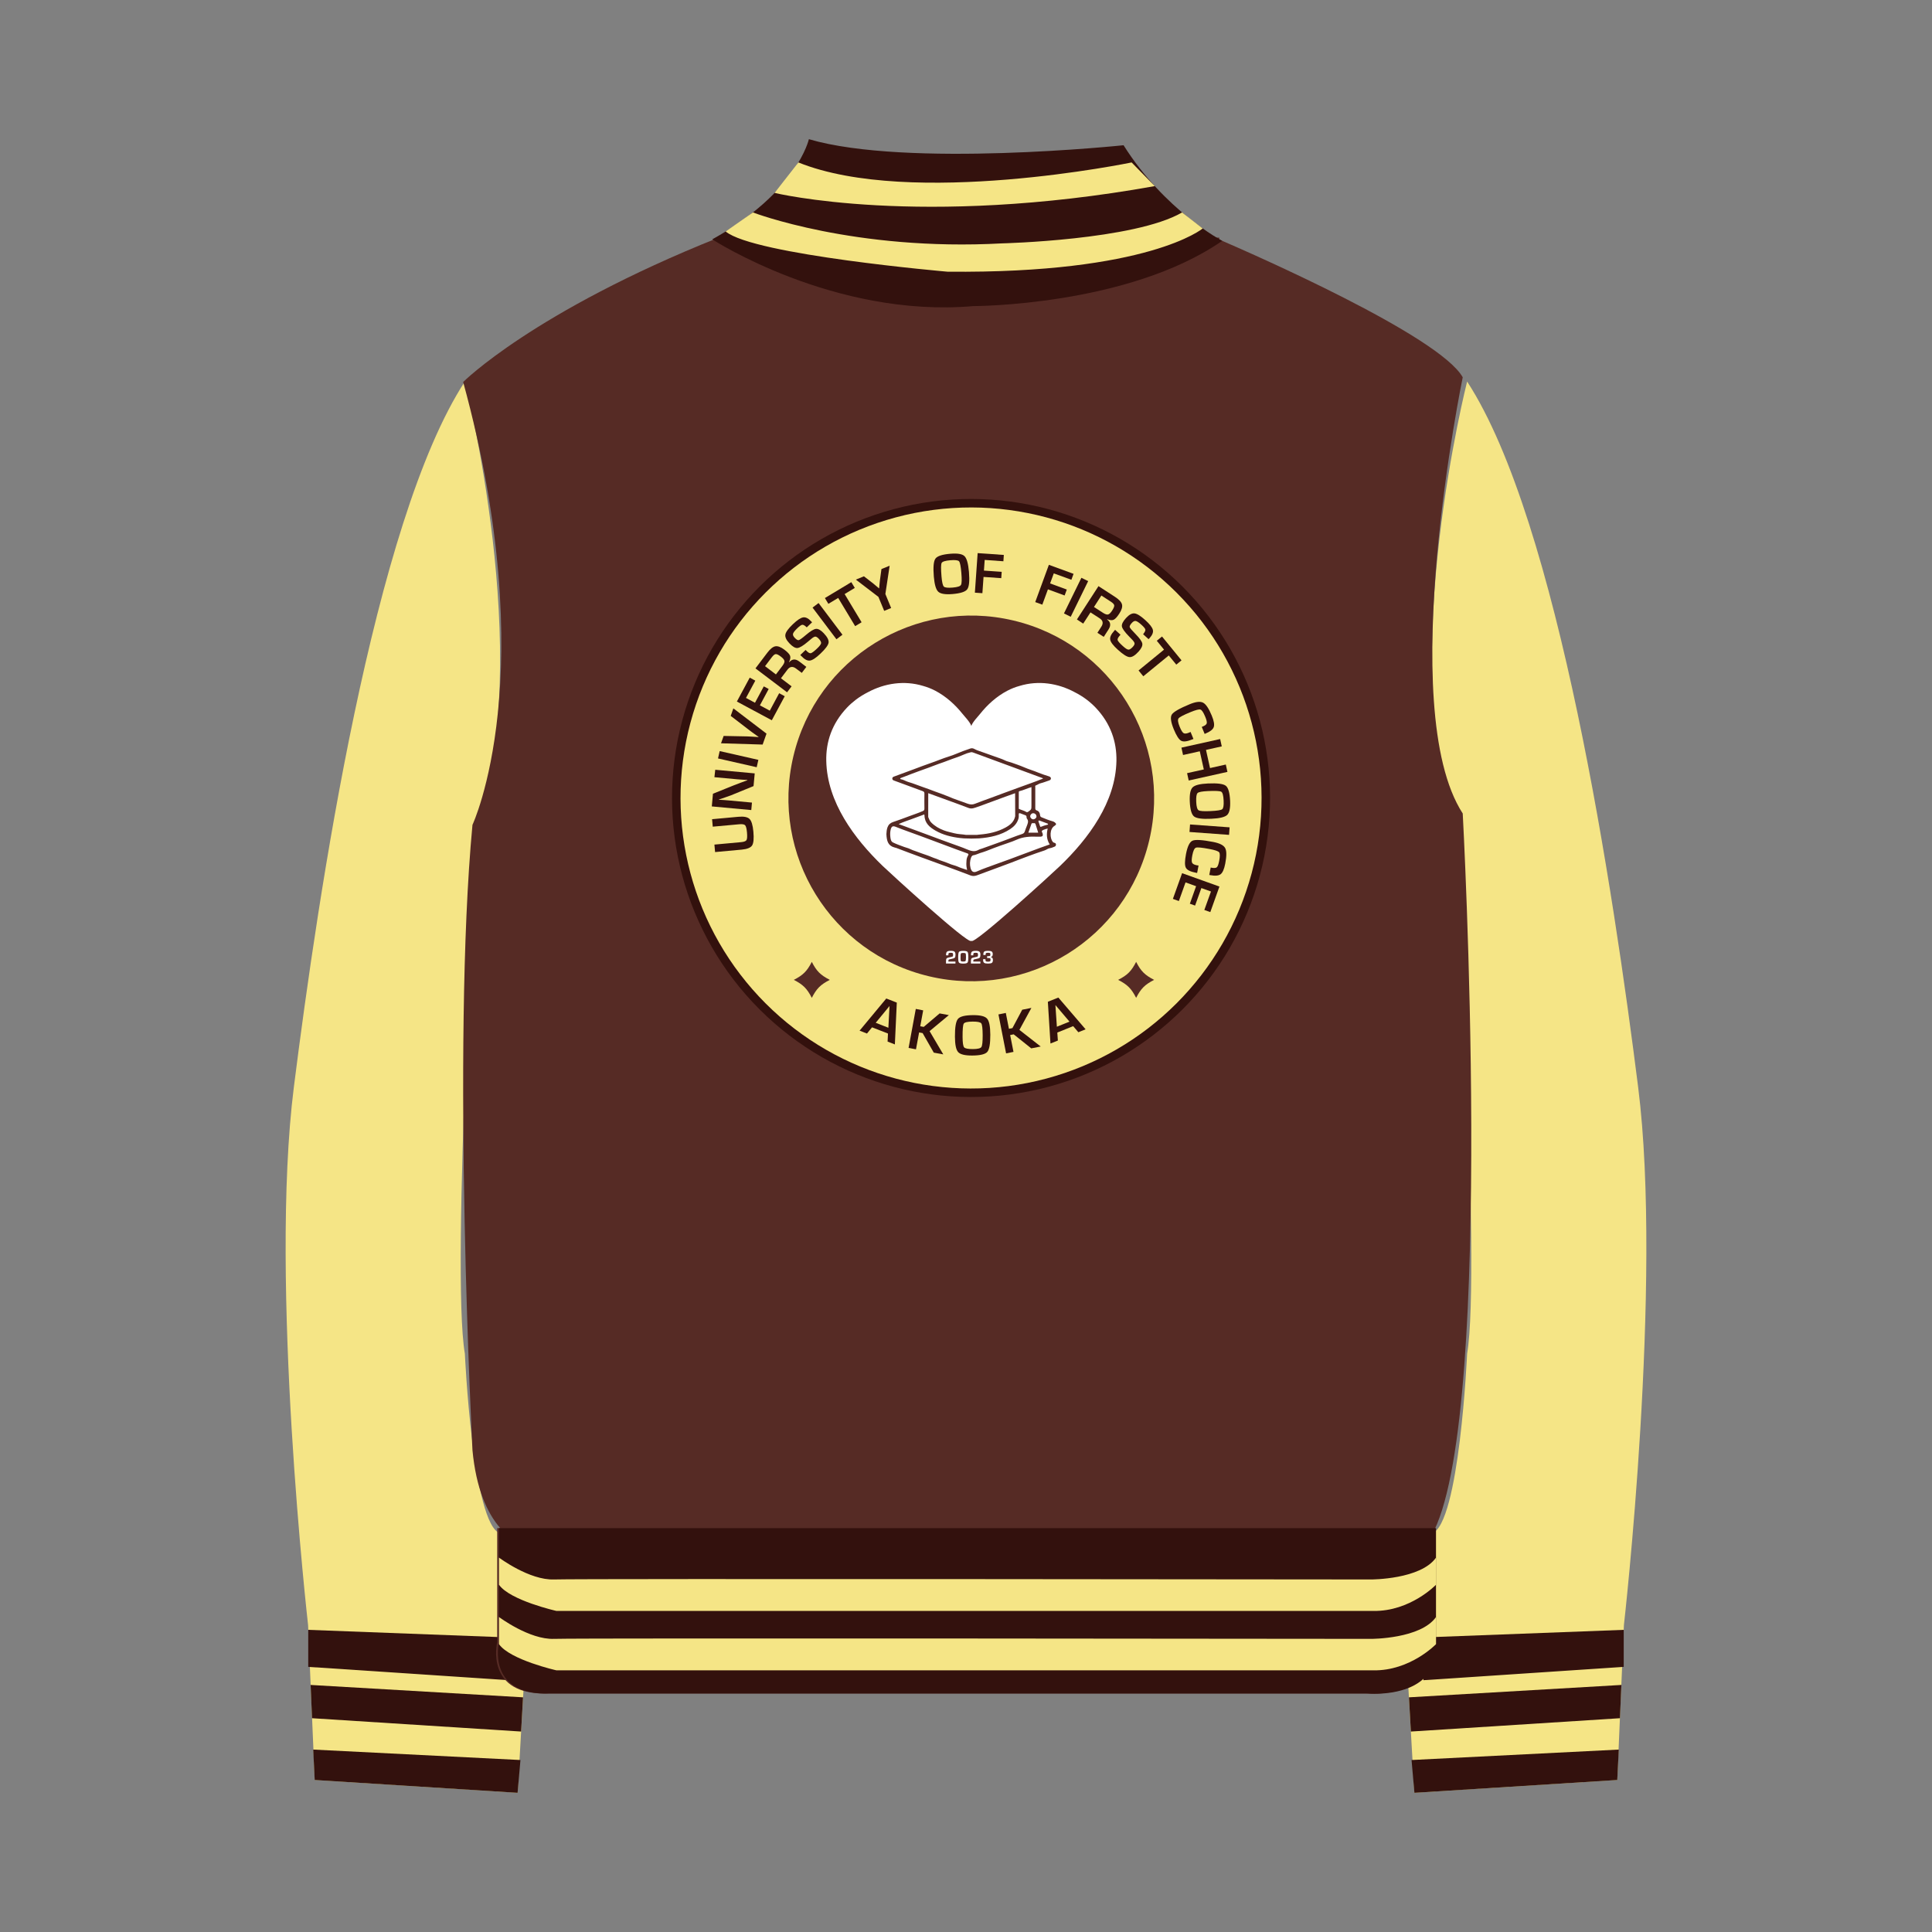 <?xml version="1.0" encoding="utf-8"?>
<!-- Generator: Adobe Illustrator 23.0.2, SVG Export Plug-In . SVG Version: 6.00 Build 0)  -->
<svg version="1.1" id="Layer_1" xmlns="http://www.w3.org/2000/svg" xmlns:xlink="http://www.w3.org/1999/xlink" x="0px" y="0px"
	 viewBox="0 0 488.45 488.45" style="enable-background:new 0 0 488.45 488.45;" xml:space="preserve">
<rect x="0" y="0" width="488.45" height="488.45" fill="#808080" stroke="none"/>
<style type="text/css">
	.st0{fill:#C6C6C6;}
	.st1{fill:#070707;}
	.st2{fill:#090909;}
	.st3{fill:none;stroke:#000000;stroke-width:3;stroke-miterlimit:10;}
	.st4{fill:#F5E586;}
	.st5{fill:#2582AC;}
	.st6{fill:#6B3C39;}
	.st7{fill:#823F32;}
	.st8{fill:#562B25;}
	.st9{fill:none;stroke:#070707;stroke-miterlimit:10;}
	.st10{clip-path:url(#SVGID_2_);}
	.st11{fill:none;stroke:#F5E586;stroke-width:5;stroke-miterlimit:10;}
	.st12{clip-path:url(#SVGID_4_);}
	.st13{fill:#191413;}
	.st14{fill:#B88B74;}
	.st15{fill:#F1A562;}
	.st16{fill:#FDFDFD;}
	.st17{fill:#EF331A;}
	.st18{fill:#D6271A;}
	.st19{fill:#FFFFFF;}
	.st20{fill:#6B0E0A;}
	.st21{fill:#F9F9F8;}
	.st22{fill:#FEFEFF;}
	.st23{fill:#1D9533;stroke:#FFFFFF;stroke-width:5;stroke-miterlimit:10;}
	.st24{fill:#EF331A;stroke:#B23B32;stroke-width:2;stroke-miterlimit:10;}
	.st25{fill:#4A0F7B;}
	.st26{fill:#C6160E;}
	.st27{clip-path:url(#SVGID_6_);}
	.st28{fill:none;stroke:#562B25;stroke-width:1.2;stroke-miterlimit:10;}
	.st29{clip-path:url(#SVGID_8_);}
	.st30{fill:#1D9533;}
	.st31{fill:#0C5822;}
	.st32{fill:#0B3615;}
	.st33{fill:#1D9533;stroke:#115F24;stroke-width:1.5;stroke-miterlimit:10;}
	.st34{fill:#134A1D;}
	.st35{clip-path:url(#SVGID_10_);}
	.st36{fill:#EEF4F5;}
	.st37{fill:#155D84;}
	.st38{fill:#1879AE;}
	.st39{fill:#114156;}
	.st40{fill:#121111;}
	.st41{fill:#33110D;}
	.st42{clip-path:url(#SVGID_12_);}
	.st43{fill:#A0522D;}
	.st44{fill:#F42121;}
	.st45{fill:#FAB00B;}
	.st46{fill:#F5DDDB;}
	.st47{fill:#F66831;}
	.st48{opacity:0.49;fill:url(#);}
	.st49{opacity:0.53;}
	.st50{clip-path:url(#SVGID_14_);}
	.st51{fill:#DDDDDD;}
	.st52{fill:#B2B2B2;}
	.st53{fill:#757575;}
	.st54{fill:#3F3F3F;}
	.st55{fill:#070706;}
	.st56{fill:#F6C7DB;}
	.st57{fill:#040404;}
	.st58{fill:#F13C8B;}
	.st59{fill:#0A0A09;}
	.st60{fill:#239830;}
	.st61{fill:#1F6DAF;}
	.st62{clip-path:url(#SVGID_16_);}
	.st63{fill:#A6DAE9;}
	.st64{fill:#144863;}
	.st65{clip-path:url(#SVGID_18_);}
	.st66{clip-path:url(#SVGID_20_);}
	.st67{clip-path:url(#SVGID_22_);}
	.st68{clip-path:url(#SVGID_24_);}
	.st69{clip-path:url(#SVGID_26_);}
	.st70{fill:#10441D;}
	.st71{fill:#2B9B2E;}
</style>
<g>
	<g>
		<g>
			<path class="st4" d="M117.53,96.46c0,0,17.66,69.56,3.24,111c0,0-6.85,113.89-3.24,134.79c0,0,1.95,43.25,8.91,45.41l2.15,27.75
				h4.44l-2.16,37.84l-51.3-3.24l-1.68-39.16c0,0-9.85-86.5-3.6-135.99S94.46,131.9,117.53,96.46z"/>
			<g>
				<g>
					<polygon class="st41" points="77.93,412.06 128.58,413.98 128.58,424.79 77.93,421.42 					"/>
					<polygon class="st41" points="78.53,425.99 132.24,429.12 131.75,437.77 78.89,434.4 					"/>
					<polygon class="st41" points="79.19,442.33 131.58,444.97 130.86,453.26 79.56,450.02 					"/>
				</g>
			</g>
		</g>
		<g>
			<path class="st4" d="M370.92,96.46c0,0-17.66,69.56-3.24,111c0,0,6.85,113.89,3.24,134.79c0,0-1.95,43.25-8.91,45.41l-2.15,27.75
				h-4.44l2.16,37.84l51.3-3.24l1.68-39.16c0,0,9.85-86.5,3.6-135.99C407.92,225.37,393.99,131.9,370.92,96.46z"/>
			<g>
				<polygon class="st41" points="410.51,412.06 359.87,413.98 359.87,424.79 410.51,421.42 				"/>
				<polygon class="st41" points="409.92,425.99 356.21,429.12 356.7,437.77 409.56,434.4 				"/>
				<polygon class="st41" points="409.26,442.33 356.87,444.97 357.59,453.26 408.88,450.02 				"/>
			</g>
		</g>
		<g>
			<g>
				<path class="st8" d="M362.6,386.91c15.36-31.79,7.21-181.24,7.21-181.24c-17.3-26.67,0-110.28,0-110.28
					c-5.94-10.56-53.55-31.38-61.54-34.82v-0.5H181.68C134.83,78.8,117.1,96.58,117.1,96.58c20.24,73.94,2.35,111.96,2.35,111.96
					c-5.29,56.22,0,158.1,0,158.1c0.91,9.66,3.66,15.81,7.02,19.7h-0.77v28.83c0,0-3.36,13.7,13.22,12.97H345.3
					c0,0,19.22,1.87,17.3-13.96V386.91z"/>
				<g>
					<path class="st41" d="M126.15,386.35v28.83c0,0-3.36,13.7,13.21,12.97h206.39c0,0,19.22,1.87,17.3-13.96v-27.85H126.15z"/>
					<path class="st4" d="M126.15,393.79c0,0,7.69,5.77,13.94,5.53c6.25-0.24,206.63,0,206.63,0s12.49,0,16.34-5.53v6.86
						c0,0-6.49,6.78-15.86,6.63H140.69c0,0-11.77-2.65-14.54-6.63V393.79z"/>
					<path class="st4" d="M126.15,408.81c0,0,7.69,5.77,13.94,5.53c6.25-0.24,206.63,0,206.63,0s12.49,0,16.34-5.53v6.86
						c0,0-6.49,6.78-15.86,6.63H140.69c0,0-11.77-2.65-14.54-6.63V408.81z"/>
				</g>
			</g>
			<g>
				<path class="st41" d="M204.5,35.19c0,0-2.94,13.43-24.43,25.32c0,0,30.7,19.95,66,16.88c0,0,39.14,0,62.93-16.5
					c0,0-14.58-7.67-24.94-24.17C284.05,36.72,229.31,42.48,204.5,35.19z"/>
				<path class="st4" d="M201.85,41.07l-6.02,7.7c0,0,36.81,8.93,96.12-1.72l-5.85-5.98C286.1,41.07,230.41,52.59,201.85,41.07z"/>
				<path class="st4" d="M190.36,53.71c0,0,25.65,9.87,63,7.82c0,0,33.45-0.81,45.5-7.82l5.21,4.05c0,0-13.62,11.45-64.53,10.93
					c0,0-48.98-4.23-56.08-10.17L190.36,53.71z"/>
			</g>
		</g>
	</g>
</g>
<g>
	<g>
		<g>
			<g>
				
					<ellipse transform="matrix(0.707 -0.707 0.707 0.707 -70.733 232.721)" class="st41" cx="245.55" cy="201.74" rx="75.61" ry="75.61"/>
			</g>
			<g>
				<g>
					
						<ellipse transform="matrix(0.707 -0.707 0.707 0.707 -70.733 232.721)" class="st4" cx="245.55" cy="201.74" rx="73.46" ry="73.46"/>
				</g>
			</g>
		</g>
		
			<ellipse transform="matrix(0.23 -0.973 0.973 0.23 -7.21 394.375)" class="st8" cx="245.55" cy="201.74" rx="46.23" ry="46.23"/>
	</g>
	<path class="st19" d="M214.13,178.91c0.69-0.73,1.45-1.4,2.25-2.01c0.95-0.72,1.98-1.35,3.06-1.9c4.21-2.26,9.18-3.03,13.92-1.59
		c1.07,0.3,2.11,0.7,3.1,1.22c2.7,1.42,5.02,3.51,6.92,5.89c0.47,0.59,1.87,2.03,2.19,3.01c0.32-0.98,1.72-2.42,2.19-3.01
		c1.89-2.38,4.21-4.47,6.92-5.89c0.99-0.52,2.03-0.93,3.1-1.22c4.74-1.45,9.71-0.68,13.92,1.59c1.08,0.54,2.11,1.18,3.06,1.9
		c0.8,0.61,1.55,1.28,2.25,2.01c3.86,4.08,5.34,8.73,5.25,13.48c-0.21,10.41-7.06,19.62-14.26,26.54
		c-1.88,1.81-21.44,19.71-22.36,18.96c0,0-0.02-0.02-0.06-0.05c-0.04,0.03-0.06,0.05-0.06,0.05c-0.92,0.76-20.48-17.15-22.36-18.96
		c-7.19-6.93-14.04-16.14-14.26-26.54C208.79,187.65,210.27,182.99,214.13,178.91z"/>
	<g>
		<g>
			<path class="st41" d="M224.5,261.3l-4.03-1.57l-1.28,1.57l-1.87-0.73l6.75-8.13l2.66,1.04l-0.49,10.57l-1.84-0.72L224.5,261.3z
				 M224.6,259.84l0.29-5.5l-3.49,4.24L224.6,259.84z"/>
			<path class="st41" d="M233.4,255.44l-0.74,4.02l0.88,0.16l4.02-3.41l2.33,0.43l-4.87,4.05l3.46,5.88l-2.4-0.44l-2.82-4.94
				l-0.89-0.17l-0.79,4.27l-1.87-0.35l1.82-9.86L233.4,255.44z"/>
			<path class="st41" d="M246.04,256.65c1.82-0.01,3,0.28,3.52,0.89c0.53,0.6,0.8,1.95,0.81,4.05c0.01,2.3-0.24,3.75-0.76,4.35
				s-1.79,0.91-3.82,0.92c-1.82,0.01-3-0.28-3.54-0.86c-0.54-0.59-0.81-1.88-0.82-3.89c-0.02-2.39,0.24-3.89,0.76-4.51
				C242.71,256.97,243.99,256.66,246.04,256.65z M245.9,258.28c-1.28,0.01-2.02,0.18-2.24,0.51c-0.21,0.33-0.31,1.47-0.3,3.41
				c0.01,1.44,0.14,2.31,0.4,2.6c0.25,0.29,1,0.43,2.23,0.43c1.18-0.01,1.89-0.18,2.12-0.51c0.23-0.33,0.34-1.34,0.33-3.01
				c-0.01-1.68-0.13-2.67-0.35-2.98C247.86,258.42,247.13,258.27,245.9,258.28z"/>
			<path class="st41" d="M254.29,256.09l0.79,4.01l0.88-0.17l2.48-4.65l2.32-0.46l-3.03,5.56l5.38,4.2l-2.39,0.47l-4.44-3.55
				l-0.89,0.18l0.84,4.26l-1.87,0.37l-1.93-9.84L254.29,256.09z"/>
			<path class="st41" d="M271.32,259.43l-4.01,1.62l0.14,2.02l-1.87,0.75l-0.66-10.55l2.65-1.07l6.89,8.03l-1.83,0.74L271.32,259.43
				z M270.39,258.29l-3.56-4.19l0.37,5.48L270.39,258.29z"/>
		</g>
	</g>
	<g>
		<g>
			<path class="st41" d="M180.2,209l-0.17-1.89l6.64-0.61c1.39-0.13,2.33,0.06,2.83,0.55c0.5,0.49,0.82,1.56,0.97,3.21
				c0.16,1.74,0.05,2.9-0.32,3.48c-0.38,0.58-1.24,0.93-2.61,1.06l-6.75,0.62l-0.17-1.89l6.75-0.62c0.74-0.07,1.19-0.24,1.36-0.52
				c0.17-0.28,0.21-0.91,0.13-1.89c-0.09-1-0.25-1.62-0.47-1.86c-0.22-0.24-0.73-0.32-1.51-0.25L180.2,209z"/>
			<path class="st41" d="M180.83,194.61l9.98,0.92l-0.3,3.21l-5.74,2.35c-0.29,0.12-0.78,0.29-1.5,0.53l-0.75,0.26l-0.75,0.25
				l-0.01,0.07l0.66,0.03l0.65,0.04l1.31,0.11l5.73,0.53l-0.17,1.89l-9.98-0.92l0.29-3.21l5.3-2.13c0.47-0.19,1.04-0.4,1.7-0.65
				l0.85-0.31l0.85-0.31l0.01-0.07l-0.65-0.04l-0.65-0.04l-1.29-0.1l-5.75-0.53L180.83,194.61z"/>
			<path class="st41" d="M181.95,189.89l9.78,2.22l-0.42,1.86l-9.78-2.22L181.95,189.89z"/>
			<path class="st41" d="M184.74,180.99l0.67-1.9l8.38,6.39l-0.98,2.76l-10.52-0.32l0.66-1.86l5.98,0.12
				c0.57,0.02,1.52,0.07,2.84,0.17l0.02-0.05l-0.58-0.41c-0.72-0.51-1.3-0.92-1.72-1.25L184.74,180.99z"/>
			<path class="st41" d="M188.6,176.45l2.28,1.22l2.22-4.14l1.24,0.66l-2.22,4.14l2.5,1.34l2.37-4.41l1.41,0.76l-3.27,6.08
				l-8.83-4.74l3.25-6.04l1.41,0.76L188.6,176.45z"/>
			<path class="st41" d="M198.99,175.03l-7.99-6.05l2.98-3.94c0.74-0.98,1.42-1.53,2.04-1.64c0.62-0.11,1.38,0.17,2.27,0.84
				c0.81,0.61,1.29,1.12,1.45,1.53c0.16,0.41,0.07,0.94-0.25,1.6l0.05,0.04c0.73-0.84,1.58-0.9,2.56-0.15l1.76,1.34l-1.15,1.52
				l-1.46-1.1c-0.82-0.62-1.54-0.53-2.16,0.28l-1.65,2.18l2.69,2.04L198.99,175.03z M196.17,170.51l1.65-2.18
				c0.39-0.52,0.56-0.93,0.5-1.24c-0.06-0.31-0.36-0.68-0.92-1.1c-0.57-0.43-0.99-0.64-1.27-0.62c-0.28,0.02-0.6,0.28-0.98,0.77
				l-1.73,2.28L196.17,170.51z"/>
			<path class="st41" d="M205.31,157.33l-1.35,1.28c-0.07-0.06-0.12-0.11-0.15-0.14c-0.42-0.38-0.75-0.55-1-0.51
				c-0.25,0.04-0.65,0.32-1.2,0.84c-0.65,0.62-1.02,1.09-1.11,1.4c-0.09,0.31,0.05,0.66,0.42,1.05c0.44,0.46,0.78,0.66,1.03,0.59
				s0.86-0.5,1.82-1.32c1.14-0.97,1.99-1.48,2.54-1.53c0.55-0.05,1.2,0.31,1.95,1.1c0.92,0.97,1.32,1.77,1.22,2.4
				c-0.1,0.64-0.79,1.56-2.06,2.77c-1.14,1.09-2.03,1.67-2.67,1.75c-0.64,0.08-1.36-0.3-2.16-1.15l-0.26-0.26l1.34-1.28l0.15,0.15
				c0.48,0.51,0.87,0.73,1.15,0.68s0.83-0.46,1.62-1.21c0.62-0.59,0.95-1.03,1-1.32c0.04-0.29-0.16-0.68-0.61-1.15
				c-0.33-0.35-0.62-0.52-0.86-0.52c-0.24,0.01-0.59,0.2-1.04,0.59l-0.81,0.68c-1.21,1.03-2.1,1.56-2.66,1.61
				c-0.56,0.05-1.23-0.34-2.02-1.17c-0.81-0.85-1.15-1.6-1.03-2.24c0.12-0.65,0.75-1.52,1.91-2.62c1.09-1.04,1.95-1.61,2.58-1.71
				c0.63-0.1,1.3,0.22,2.01,0.98L205.31,157.33z"/>
			<path class="st41" d="M206.95,152.46l6.04,8.01l-1.52,1.15l-6.04-8.01L206.95,152.46z"/>
			<path class="st41" d="M213.54,150.19l4.29,7.13l-1.63,0.98l-4.29-7.13l-2.48,1.49l-0.88-1.46l6.68-4.02l0.88,1.46L213.54,150.19z
				"/>
			<path class="st41" d="M224.92,143.03l-1.08,7.15l1.46,3.54l-1.76,0.72l-1.46-3.54l-5.7-4.36l2.04-0.84l2.41,1.87
				c0.13,0.1,0.37,0.3,0.7,0.59l0.35,0.29l0.34,0.3l0.05-0.02l0.04-0.46l0.04-0.45c0.03-0.4,0.06-0.71,0.09-0.92l0.41-3.03
				L224.92,143.03z"/>
			<path class="st41" d="M240.27,140c1.82-0.15,3.01,0.05,3.58,0.61c0.57,0.56,0.94,1.89,1.12,3.98c0.19,2.29,0.05,3.75-0.43,4.39
				c-0.47,0.64-1.72,1.04-3.74,1.21c-1.82,0.15-3.01-0.05-3.59-0.59c-0.58-0.54-0.95-1.82-1.12-3.82c-0.2-2.38-0.06-3.9,0.41-4.55
				C236.97,140.58,238.23,140.17,240.27,140z M240.26,141.64c-1.27,0.11-2,0.33-2.19,0.68c-0.19,0.34-0.2,1.49-0.04,3.42
				c0.12,1.44,0.32,2.29,0.59,2.56c0.28,0.27,1.03,0.36,2.26,0.25c1.18-0.1,1.87-0.32,2.07-0.67c0.21-0.35,0.24-1.36,0.1-3.03
				c-0.14-1.67-0.33-2.65-0.58-2.94C242.23,141.63,241.49,141.54,240.26,141.64z"/>
			<path class="st41" d="M248.95,141.56l-0.19,2.7l4.49,0.31l-0.11,1.6l-4.48-0.31l-0.29,4.11l-1.9-0.13l0.7-10l6.62,0.46l-0.11,1.6
				L248.95,141.56z"/>
			<path class="st41" d="M266.42,144.96l-0.93,2.54l4.22,1.55l-0.55,1.5l-4.22-1.55l-1.42,3.87l-1.79-0.65l3.45-9.42l6.24,2.28
				l-0.55,1.5L266.42,144.96z"/>
			<path class="st41" d="M275.11,146.92l-4.41,9.01l-1.71-0.84l4.41-9.01L275.11,146.92z"/>
			<path class="st41" d="M272.27,156.61l5.45-8.42l4.15,2.69c1.03,0.67,1.63,1.31,1.79,1.92c0.16,0.61-0.06,1.38-0.67,2.32
				c-0.55,0.85-1.02,1.37-1.42,1.56c-0.4,0.19-0.94,0.14-1.62-0.13l-0.04,0.06c0.9,0.66,1.01,1.51,0.34,2.54l-1.2,1.86l-1.6-1.03
				l0.99-1.54c0.56-0.87,0.42-1.58-0.44-2.13l-2.3-1.49l-1.84,2.84L272.27,156.61z M276.58,153.46l2.29,1.48
				c0.55,0.35,0.97,0.49,1.28,0.41c0.31-0.08,0.65-0.41,1.03-1c0.39-0.6,0.56-1.04,0.52-1.31c-0.04-0.27-0.32-0.58-0.85-0.92
				l-2.4-1.56L276.58,153.46z"/>
			<path class="st41" d="M290.38,161.59l-1.38-1.25c0.06-0.08,0.1-0.13,0.13-0.16c0.35-0.45,0.49-0.79,0.43-1.04
				s-0.36-0.62-0.93-1.14c-0.67-0.61-1.16-0.94-1.48-1c-0.32-0.06-0.65,0.1-1.01,0.5c-0.43,0.47-0.6,0.83-0.52,1.07
				c0.08,0.25,0.57,0.82,1.46,1.72c1.05,1.07,1.62,1.87,1.72,2.42c0.09,0.55-0.22,1.22-0.95,2.03c-0.9,0.99-1.66,1.45-2.31,1.39
				s-1.61-0.68-2.91-1.85c-1.17-1.06-1.82-1.9-1.94-2.53c-0.13-0.63,0.2-1.38,0.99-2.24l0.24-0.28l1.37,1.24l-0.14,0.16
				c-0.47,0.52-0.67,0.92-0.59,1.2c0.08,0.28,0.52,0.79,1.33,1.52c0.63,0.57,1.09,0.87,1.39,0.89c0.3,0.02,0.66-0.21,1.11-0.69
				c0.33-0.36,0.48-0.66,0.45-0.9c-0.03-0.24-0.25-0.57-0.66-0.99l-0.73-0.75c-1.11-1.14-1.71-1.98-1.81-2.53
				c-0.09-0.55,0.25-1.25,1.02-2.1c0.79-0.87,1.51-1.27,2.16-1.2c0.66,0.07,1.57,0.64,2.75,1.71c1.12,1.01,1.75,1.83,1.9,2.45
				c0.15,0.62-0.13,1.31-0.82,2.08L290.38,161.59z"/>
			<path class="st41" d="M295.49,165.71l-6.44,5.27l-1.2-1.47l6.44-5.27l-1.83-2.24l1.32-1.08l4.93,6.03l-1.32,1.08L295.49,165.71z"
				/>
			<path class="st41" d="M301,185.05l0.73,1.77l-0.32,0.13c-1.29,0.53-2.22,0.64-2.79,0.33c-0.57-0.31-1.19-1.28-1.86-2.89
				c-0.75-1.83-0.92-3.08-0.5-3.74c0.42-0.67,1.94-1.54,4.53-2.61c1.53-0.63,2.65-0.76,3.37-0.39c0.72,0.37,1.45,1.46,2.2,3.28
				c0.55,1.32,0.71,2.29,0.5,2.89c-0.21,0.61-0.91,1.15-2.09,1.64l-0.21,0.09l-0.73-1.77l0.24-0.1c0.61-0.25,0.95-0.52,1.02-0.82
				c0.08-0.3-0.05-0.86-0.39-1.67c-0.45-1.09-0.85-1.69-1.21-1.8c-0.36-0.11-1.19,0.11-2.51,0.65c-1.78,0.73-2.79,1.26-3.03,1.6
				c-0.24,0.33-0.14,1.04,0.3,2.11c0.36,0.87,0.68,1.4,0.97,1.59s0.74,0.15,1.36-0.1L301,185.05z"/>
			<path class="st41" d="M310.32,195.15l-9.79,2.18l-0.41-1.86l4.23-0.94l-1.02-4.59l-4.23,0.94l-0.41-1.86l9.79-2.18l0.41,1.86
				l-3.99,0.89l1.02,4.59l3.99-0.89L310.32,195.15z"/>
			<path class="st41" d="M311,202.47c0.08,1.82-0.16,3-0.74,3.56c-0.58,0.55-1.92,0.88-4.02,0.97c-2.3,0.11-3.75-0.09-4.37-0.59
				c-0.62-0.5-0.98-1.76-1.07-3.78c-0.08-1.82,0.16-3.01,0.72-3.57c0.57-0.56,1.85-0.89,3.86-0.98c2.39-0.11,3.9,0.08,4.53,0.58
				C310.54,199.15,310.9,200.42,311,202.47z M309.36,202.39c-0.06-1.28-0.26-2.02-0.59-2.22c-0.34-0.2-1.48-0.26-3.42-0.17
				c-1.44,0.07-2.3,0.23-2.58,0.5c-0.28,0.27-0.39,1.01-0.34,2.25c0.05,1.18,0.25,1.88,0.59,2.1c0.34,0.22,1.35,0.29,3.02,0.21
				c1.68-0.08,2.67-0.23,2.96-0.47C309.3,204.36,309.42,203.63,309.36,202.39z"/>
			<path class="st41" d="M310.73,211.07l-10-0.73l0.14-1.9l10,0.73L310.73,211.07z"/>
			<path class="st41" d="M303.02,218.82l-0.36,1.88l-0.34-0.06c-1.37-0.26-2.21-0.68-2.51-1.26c-0.31-0.58-0.29-1.72,0.03-3.43
				c0.37-1.94,0.92-3.08,1.64-3.4c0.72-0.33,2.46-0.22,5.22,0.31c1.62,0.31,2.64,0.82,3.03,1.52c0.4,0.7,0.41,2.02,0.04,3.95
				c-0.27,1.4-0.66,2.3-1.17,2.69c-0.51,0.39-1.39,0.47-2.64,0.23l-0.23-0.04l0.36-1.88l0.25,0.05c0.64,0.12,1.08,0.08,1.31-0.13
				c0.23-0.21,0.42-0.74,0.59-1.61c0.22-1.16,0.21-1.88-0.02-2.17c-0.24-0.29-1.06-0.57-2.46-0.83c-1.89-0.36-3.02-0.47-3.41-0.33
				c-0.39,0.14-0.69,0.79-0.91,1.93c-0.18,0.93-0.2,1.55-0.06,1.86c0.14,0.31,0.54,0.53,1.19,0.66L303.02,218.82z"/>
			<path class="st41" d="M306.16,225.39l-2.43-0.87l-1.59,4.43l-1.32-0.47l1.58-4.43l-2.67-0.96l-1.69,4.71l-1.51-0.54l2.33-6.5
				l9.44,3.38l-2.31,6.46l-1.51-0.54L306.16,225.39z"/>
		</g>
	</g>
	<path class="st8" d="M266.58,213.08c-0.17-0.03-0.31-0.11-0.42-0.24c-0.73-0.89-0.88-3.26,0.46-4.06c0.5-0.3,0.48-0.54,0.02-0.89
		c-0.13-0.09-0.28-0.17-0.43-0.22c-0.98-0.28-1.92-0.64-2.85-1.03c-0.27-0.11-0.39-0.25-0.41-0.56c-0.04-0.52-0.29-1-0.79-1.16
		c-0.37-0.12-0.42-0.31-0.42-0.62c0-1.76,0-3.52,0-5.28c0-0.15-0.09-0.38,0.11-0.44c0.43-0.14,0.8-0.45,1.22-0.55
		c0.72-0.17,1.39-0.46,2.08-0.68c0.28-0.09,0.53-0.2,0.54-0.53c0.01-0.36-0.29-0.47-0.55-0.56c-0.87-0.28-1.76-0.55-2.59-0.9
		c-1.19-0.51-2.44-0.85-3.63-1.37c-1.06-0.46-2.16-0.82-3.25-1.21c-0.51-0.18-1.06-0.27-1.54-0.51c-0.92-0.47-1.92-0.72-2.87-1.09
		c-0.79-0.31-1.64-0.56-2.43-0.87c-0.83-0.33-1.73-0.53-2.52-0.97c-0.28-0.16-0.64-0.22-0.96-0.11c-0.65,0.21-1.29,0.44-1.93,0.68
		c-1.17,0.44-2.31,0.98-3.5,1.34c-1.59,0.48-3.11,1.16-4.69,1.69c-1.39,0.47-2.76,1.01-4.14,1.52c-1.67,0.62-3.34,1.23-5.01,1.85
		c-0.25,0.09-0.48,0.18-0.49,0.51c0,0.35,0.23,0.45,0.51,0.55c0.83,0.29,1.66,0.6,2.48,0.91c1.56,0.58,3.12,1.16,4.69,1.73
		c0.32,0.12,0.45,0.28,0.44,0.63c-0.02,1.27-0.02,2.53,0,3.8c0,0.32-0.09,0.48-0.39,0.61c-1.12,0.49-2.28,0.86-3.42,1.29
		c-1.38,0.51-2.76,1.04-4.16,1.5c-0.66,0.22-1.13,0.66-1.37,1.34c-0.2,0.56-0.24,1.14-0.27,1.69c0.07,1.84,0.47,2.99,2.1,3.4
		c0.14,0.03,0.28,0.06,0.41,0.11c2.1,0.79,4.19,1.6,6.3,2.36c2.08,0.75,4.16,1.5,6.23,2.27c2.05,0.77,4.13,1.49,6.17,2.3
		c0.57,0.23,1.13,0.2,1.71-0.02c1.46-0.55,2.94-1.08,4.4-1.62c1.42-0.52,2.83-1.05,4.24-1.58c1.44-0.54,2.86-1.12,4.31-1.64
		c1.35-0.49,2.7-1,4.08-1.43c0.49-0.15,0.87-0.52,1.38-0.58c0.43-0.05,0.8-0.25,1.19-0.39c0.21-0.07,0.34-0.28,0.35-0.48
		C266.99,213.3,266.83,213.12,266.58,213.08z M262.85,207.47c0.66,0.23,1.32,0.5,1.98,0.74c0.27,0.09,0.1,0.27,0.03,0.29
		c-0.6,0.12-1.16,0.32-1.71,0.54c-0.13,0.01-0.17-0.06-0.2-0.16c-0.13-0.38-0.27-0.75-0.39-1.14
		C262.47,207.47,262.63,207.4,262.85,207.47z M262.48,210.51c-0.82,0-1.61,0-2.49,0c0.27-0.76,0.53-1.47,0.77-2.19
		c0.11-0.33,0.35-0.16,0.54-0.2c0.25-0.06,0.43,0.01,0.51,0.26C262.03,209.08,262.25,209.78,262.48,210.51z M257.48,204.4
		c-0.01-0.02-0.02-0.04-0.02-0.07C257.46,204.36,257.47,204.38,257.48,204.4z M257.57,204.48c0-1.43,0-2.86,0-4.28
		c0.04-0.06,0.08-0.16,0.13-0.17c1.04-0.23,1.98-0.72,3.07-1.03c0,0.76,0,1.48,0,2.21c0,0.79,0,1.57,0,2.36c0,1.07,0,1.07-0.82,1.66
		c-0.14,0.1-0.32,0.14-0.44,0.07C258.9,204.92,258.19,204.8,257.57,204.48z M262.04,206.45c0,0.35-0.41,0.69-0.82,0.69
		c-0.38,0-0.75-0.37-0.76-0.76c-0.01-0.38,0.35-0.77,0.72-0.78C261.68,205.59,262.05,205.96,262.04,206.45z M233.14,198.92
		c-1.15-0.39-2.26-0.87-3.44-1.2c-0.67-0.19-1.27-0.61-1.98-0.73c-0.08-0.01-0.15-0.05-0.13-0.13c0.02-0.06,0.08-0.13,0.13-0.16
		c0.31-0.12,0.63-0.22,0.94-0.35c1.2-0.49,2.43-0.92,3.64-1.38c0.81-0.31,1.66-0.59,2.48-0.89c0.86-0.31,1.72-0.67,2.58-0.97
		c0.83-0.29,1.67-0.57,2.48-0.9c1.24-0.49,2.54-0.85,3.76-1.41c0.56-0.26,1.19-0.47,1.82-0.61c0.24-0.06,0.46,0,0.69,0.09
		c3.67,1.36,7.34,2.71,11.02,4.06c2.1,0.77,4.19,1.55,6.29,2.32c0.1,0.04,0.22,0.04,0.27,0.18c-2.08,0.86-4.23,1.56-6.34,2.35
		c-1.21,0.45-2.42,0.89-3.63,1.33c-1.05,0.39-2.09,0.78-3.14,1.17c-1.37,0.5-2.74,0.98-4.1,1.52c-0.64,0.25-1.18,0.21-1.84-0.02
		c-0.82-0.28-1.62-0.61-2.45-0.88c-0.83-0.27-1.67-0.62-2.49-0.97c-1.08-0.45-2.19-0.83-3.3-1.23
		C235.35,199.71,234.25,199.3,233.14,198.92z M246.97,211.08c-0.91,0-1.82,0-2.72,0c-1.01-0.18-2.05-0.16-3.05-0.43
		c-0.86-0.23-1.73-0.39-2.56-0.71c-1.22-0.46-2.31-1.08-3.23-2.02c-0.39-0.39-0.53-0.89-0.74-1.36c0-2.01,0.01-4.02,0.01-6.03
		c1.67,0.61,3.34,1.21,5,1.82c1.73,0.63,3.47,1.26,5.19,1.92c0.83,0.32,1.55-0.04,2.29-0.28c0.86-0.29,1.71-0.62,2.56-0.93
		c1.51-0.56,3.02-1.12,4.54-1.67c0.79-0.29,1.59-0.57,2.38-0.85c0.01,1.94,0.01,3.88,0.02,5.81c-0.28,1.41-1.26,2.22-2.43,2.86
		c-2.02,1.11-4.22,1.59-6.5,1.78C247.48,211,247.23,211.05,246.97,211.08z M234.56,206.56c-0.01-0.01-0.01-0.03-0.01-0.05
		C234.54,206.52,234.55,206.54,234.56,206.56z M256.75,200.61c0.01,0.02,0.02,0.05,0.03,0.07
		C256.77,200.65,256.76,200.63,256.75,200.61z M230.47,207.09c0.96-0.37,1.93-0.71,2.9-1.07c0.15-0.06,0.36-0.23,0.36,0.14
		c0.04,1.93,1.3,2.99,2.79,3.84c1.91,1.1,4.02,1.61,6.19,1.87c0.33,0.04,0.65,0.06,0.98,0.09l0,0c1.28,0.07,2.56,0.07,3.84,0
		c2.8-0.22,5.5-0.78,7.89-2.36c0.97-0.64,1.74-1.47,2.07-2.64c0.1-0.35,0.08-0.69,0.07-1.03c-0.01-0.36,0.14-0.41,0.43-0.29
		c0.4,0.16,0.8,0.31,1.21,0.46c0.2,0.08,0.34,0.18,0.33,0.44c-0.01,0.14,0.02,0.32,0.1,0.42c0.52,0.64,0.19,1.27-0.03,1.87
		c-0.17,0.46-0.37,0.91-0.51,1.38c-0.11,0.37-0.38,0.54-0.67,0.64c-1.69,0.54-3.31,1.24-4.98,1.83c-1.71,0.6-3.4,1.25-5.12,1.84
		c-0.32,0.11-0.67,0.19-0.96,0.36c-1.04,0.58-1.99,0.24-2.98-0.18c-1.09-0.47-2.23-0.85-3.35-1.26c-1.05-0.38-2.1-0.76-3.14-1.14
		c-1.34-0.49-2.68-1-4.03-1.5c-1.68-0.62-3.36-1.24-5.04-1.86c-0.51-0.19-1.02-0.37-1.62-0.59
		C228.33,207.81,229.41,207.49,230.47,207.09z M244.74,216.29c-0.23,0.39-0.37,0.83-0.39,1.3c-0.05,0.55-0.06,1.09,0.02,1.64
		c0.04,0.21,0.08,0.42,0.14,0.72c-0.7-0.27-1.37-0.42-2.01-0.7c-0.55-0.25-1.12-0.45-1.72-0.61c-0.46-0.12-0.89-0.37-1.36-0.52
		c-0.53-0.17-1.04-0.41-1.58-0.56c-0.39-0.11-0.74-0.33-1.14-0.45c-0.84-0.25-1.62-0.66-2.46-0.93c-0.92-0.29-1.81-0.65-2.72-0.97
		c-0.49-0.17-1.01-0.34-1.48-0.58c-0.45-0.23-0.96-0.32-1.43-0.5c-0.96-0.36-1.94-0.69-2.85-1.14c-0.55-0.27-0.61-0.93-0.67-1.49
		c-0.06-0.58-0.05-1.17,0.09-1.75c0.21-0.83,0.53-1.02,1.31-0.7c2.05,0.83,4.14,1.52,6.21,2.3c2.18,0.83,4.38,1.61,6.56,2.45
		c1.74,0.67,3.5,1.3,5.25,1.93C244.84,215.85,244.94,215.95,244.74,216.29z M260.61,215.23c-1.74,0.68-3.5,1.28-5.24,1.96
		c-1.18,0.46-2.41,0.84-3.6,1.3c-1.58,0.6-3.19,1.11-4.74,1.81c-0.89,0.41-1.41,0.1-1.66-0.86c-0.23-0.88-0.17-1.75,0.12-2.59
		c0.09-0.26,0.3-0.57,0.55-0.61c0.62-0.09,1.16-0.38,1.74-0.57c0.55-0.18,1.12-0.33,1.65-0.55c1.15-0.48,2.32-0.89,3.48-1.32
		c1.36-0.51,2.79-0.9,4.11-1.5c1.68-0.76,3.4-0.83,5.17-0.77c0.29,0.01,0.59,0.01,0.88,0c0.5-0.02,0.66-0.26,0.54-0.75
		c-0.06-0.26-0.35-0.57-0.16-0.75c0.24-0.23,0.63-0.31,0.96-0.44c0.13-0.05,0.28-0.07,0.47-0.11c-0.34,1.42-0.3,2.74,0.51,4.01
		C263.77,214.06,262.18,214.62,260.61,215.23z"/>
	<g>
		<path class="st8" d="M282.69,247.73c2.36,1.21,3.34,2.19,4.55,4.55c1.21-2.36,2.19-3.34,4.55-4.55c-2.36-1.21-3.34-2.19-4.55-4.55
			C286.03,245.54,285.05,246.52,282.69,247.73z"/>
	</g>
	<g>
		<path class="st8" d="M200.69,247.73c2.36,1.21,3.34,2.19,4.55,4.55c1.21-2.36,2.19-3.34,4.55-4.55c-2.36-1.21-3.34-2.19-4.55-4.55
			C204.03,245.54,203.05,246.52,200.69,247.73z"/>
	</g>
	<g>
		<path class="st19" d="M241.56,243.12v0.48h-2.39v-0.64c0-0.33,0.06-0.56,0.18-0.67c0.12-0.11,0.4-0.21,0.85-0.29
			c0.37-0.07,0.59-0.13,0.66-0.18s0.1-0.2,0.1-0.43c0-0.22-0.03-0.36-0.1-0.42s-0.23-0.09-0.49-0.09c-0.27,0-0.43,0.03-0.5,0.09
			c-0.07,0.06-0.1,0.2-0.1,0.43v0.13h-0.59v-0.13c0-0.4,0.08-0.67,0.25-0.8c0.16-0.14,0.48-0.21,0.95-0.21
			c0.46,0,0.77,0.07,0.94,0.21c0.16,0.14,0.25,0.4,0.25,0.79c0,0.37-0.06,0.61-0.19,0.74c-0.13,0.13-0.41,0.23-0.87,0.31
			c-0.37,0.07-0.59,0.13-0.65,0.17c-0.06,0.05-0.09,0.18-0.09,0.4v0.09H241.56z"/>
		<path class="st19" d="M243.53,240.4c0.58,0,0.94,0.09,1.08,0.26c0.14,0.17,0.2,0.62,0.2,1.35c0,0.73-0.07,1.18-0.2,1.35
			c-0.14,0.17-0.49,0.26-1.08,0.26s-0.94-0.09-1.08-0.26c-0.14-0.17-0.2-0.62-0.2-1.35c0-0.73,0.07-1.18,0.2-1.35
			C242.59,240.49,242.95,240.4,243.53,240.4z M243.49,240.92c-0.28,0-0.45,0.04-0.53,0.12c-0.07,0.08-0.11,0.27-0.11,0.56l0,0.42
			l0,0.38c0,0.32,0.04,0.52,0.11,0.59c0.07,0.08,0.27,0.11,0.58,0.11c0.32,0,0.52-0.05,0.58-0.16s0.1-0.42,0.1-0.95
			c0-0.53-0.03-0.85-0.09-0.94C244.06,240.96,243.85,240.92,243.49,240.92z"/>
		<path class="st19" d="M247.86,243.12v0.48h-2.39v-0.64c0-0.33,0.06-0.56,0.18-0.67c0.12-0.11,0.4-0.21,0.85-0.29
			c0.37-0.07,0.59-0.13,0.66-0.18s0.1-0.2,0.1-0.43c0-0.22-0.03-0.36-0.1-0.42s-0.23-0.09-0.49-0.09c-0.27,0-0.43,0.03-0.5,0.09
			c-0.07,0.06-0.1,0.2-0.1,0.43v0.13h-0.59v-0.13c0-0.4,0.08-0.67,0.25-0.8c0.16-0.14,0.48-0.21,0.95-0.21
			c0.46,0,0.77,0.07,0.94,0.21c0.16,0.14,0.25,0.4,0.25,0.79c0,0.37-0.06,0.61-0.19,0.74c-0.13,0.13-0.41,0.23-0.87,0.31
			c-0.37,0.07-0.59,0.13-0.65,0.17c-0.06,0.05-0.09,0.18-0.09,0.4v0.09H247.86z"/>
		<path class="st19" d="M249.56,242.21v-0.47l0.1,0c0.34,0,0.54-0.02,0.62-0.06c0.07-0.04,0.11-0.15,0.11-0.34
			c0-0.21-0.03-0.34-0.1-0.39c-0.07-0.05-0.24-0.07-0.52-0.07c-0.26,0-0.42,0.03-0.48,0.08c-0.07,0.05-0.1,0.18-0.1,0.39v0.09h-0.58
			v-0.12c0-0.37,0.08-0.62,0.23-0.74c0.16-0.13,0.46-0.19,0.93-0.19c0.46,0,0.78,0.06,0.96,0.18c0.17,0.12,0.26,0.33,0.26,0.65
			c0,0.44-0.18,0.68-0.53,0.74v0.02c0.38,0.04,0.57,0.27,0.57,0.69c0,0.37-0.08,0.62-0.25,0.75c-0.17,0.13-0.5,0.19-0.99,0.19
			c-0.48,0-0.81-0.06-0.98-0.19s-0.26-0.37-0.26-0.73l0-0.18h0.59c0,0.07,0.01,0.11,0.01,0.13c0,0.22,0.04,0.35,0.11,0.41
			c0.07,0.05,0.26,0.08,0.55,0.08c0.27,0,0.44-0.03,0.51-0.09c0.07-0.06,0.11-0.2,0.11-0.42c0-0.17-0.03-0.28-0.1-0.34
			c-0.07-0.05-0.2-0.08-0.41-0.08h-0.26H249.56z"/>
	</g>
</g>
</svg>
